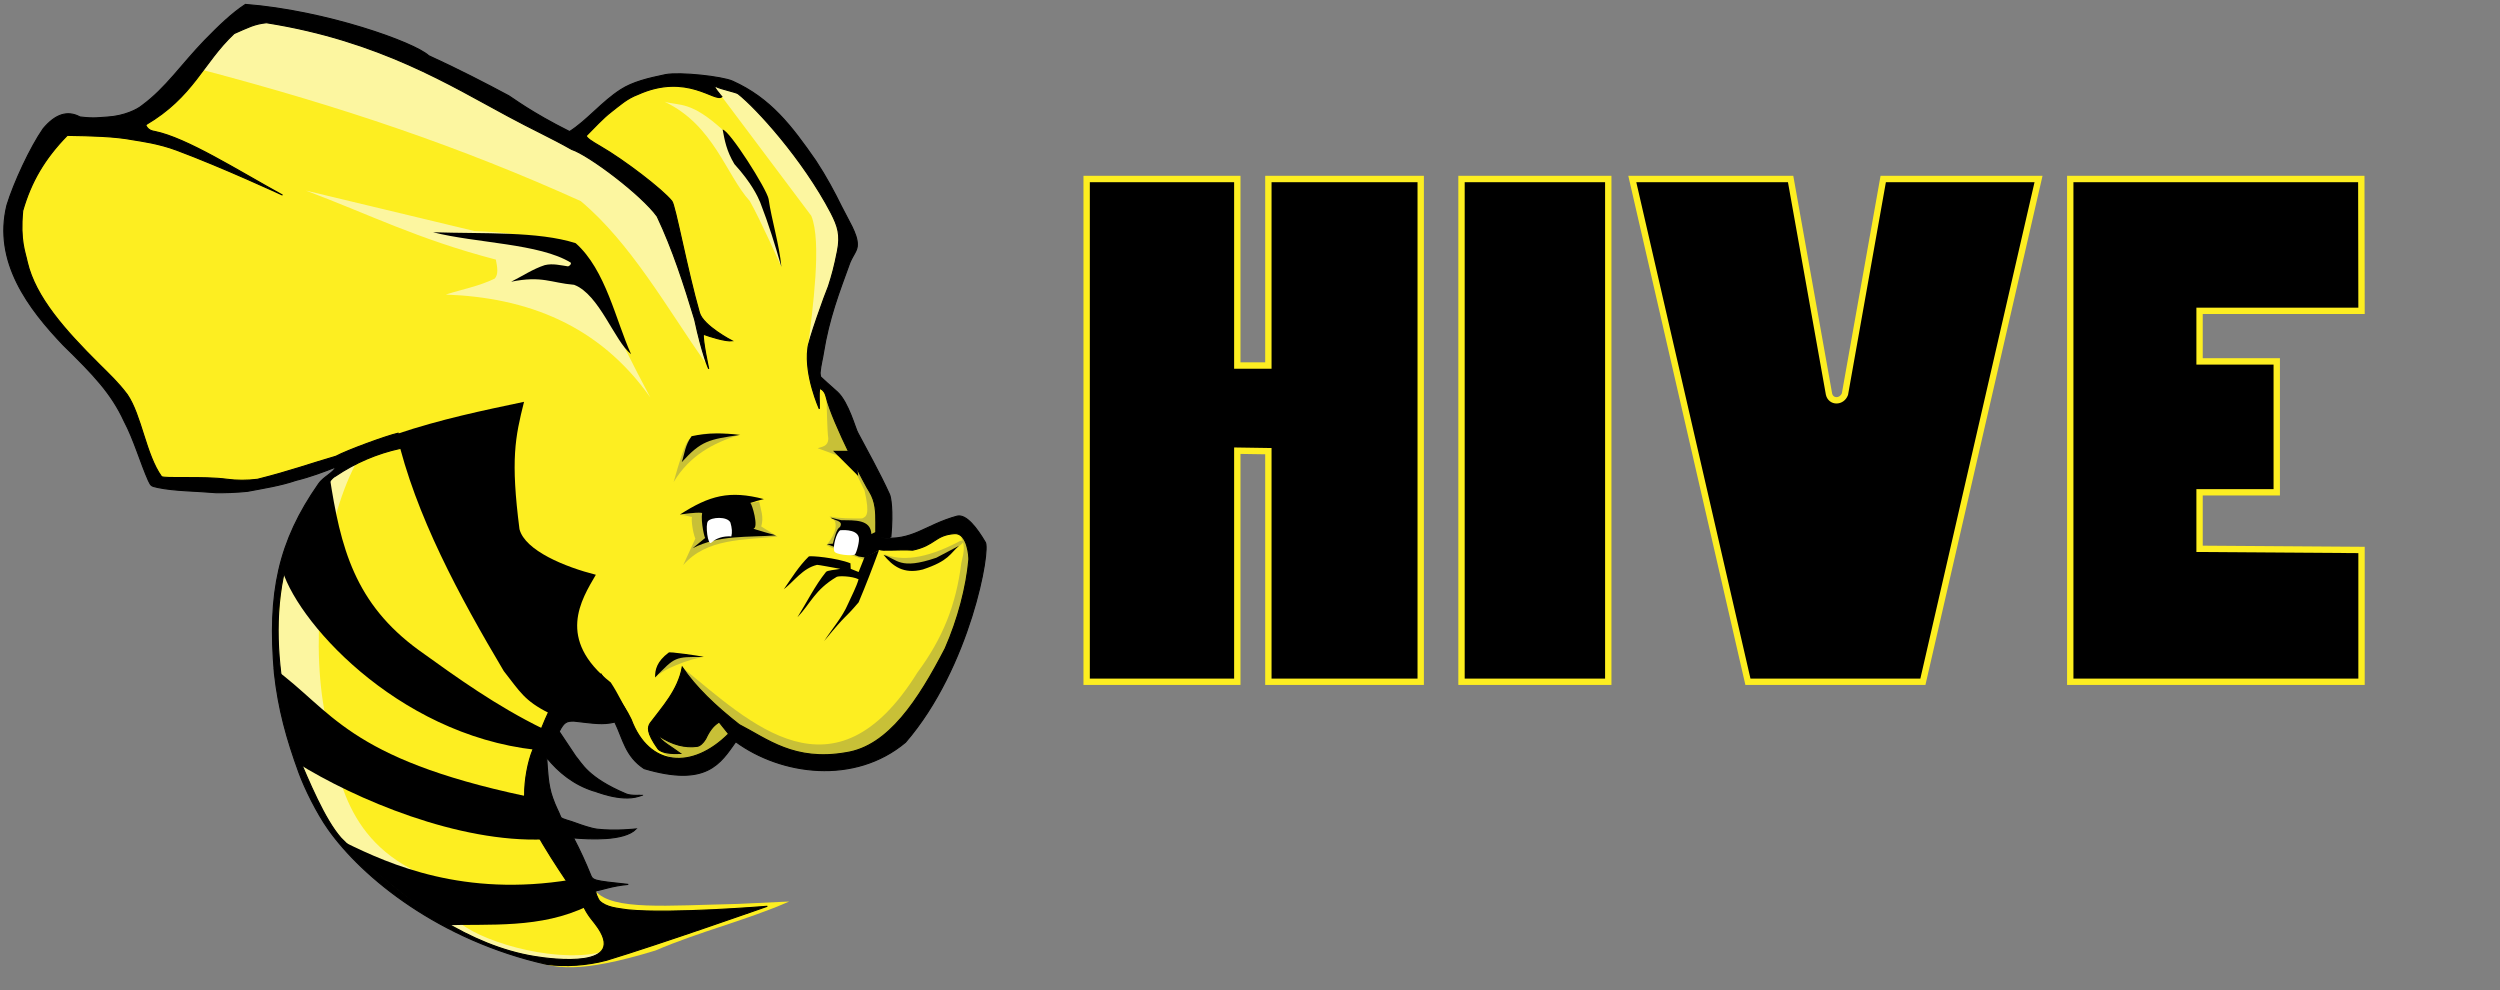 <?xml version="1.0" encoding="utf-8"?>
<svg width="255px" height="101px" viewbox="0 0 255 101" version="1.1" xmlns:xlink="http://www.w3.org/1999/xlink" xmlns="http://www.w3.org/2000/svg">
  <rect width="100%" height="100%" fill="#808080" stroke="none"/>
  <defs>
    <path d="M0 0L253.846 0L253.846 100L0 100L0 0Z" id="path_1" />
    <path d="M0 0L251.538 0L251.538 98.462L0 98.462L0 0Z" id="path_2" />
    <path d="M0 0L307.692 0L307.692 153.846L0 153.846L0 0L0 0Z" id="path_3" />
    <clipPath id="mask_1">
      <use xlink:href="#path_1" />
    </clipPath>
    <clipPath id="mask_2">
      <use xlink:href="#path_2" />
    </clipPath>
    <clipPath id="mask_3">
      <use xlink:href="#path_3" />
    </clipPath>
  </defs>
  <g id="svg" transform="translate(0.325 0.324)">
    <path d="M0 0L253.846 0L253.846 100L0 100L0 0Z" id="Background" fill="none" fill-rule="evenodd" stroke="none" />
    <g clip-path="url(#mask_1)">
      <g id="Mask-group">
        <path d="M0 0L251.538 0L251.538 98.462L0 98.462L0 0Z" id="slice_1" fill="none" fill-rule="evenodd" stroke="none" />
        <g clip-path="url(#mask_2)">
          <g id="Slice" transform="translate(-35.641 -27.692)">
            <path d="M0 0L251.538 0L251.538 98.462L0 98.462L0 0Z" transform="translate(35.641 27.692)" id="slice_1" fill="none" fill-rule="evenodd" stroke="none" />
            <g id="apache_hive-ar21">
              <path d="M0 0L307.692 0L307.692 153.846L0 153.846L0 0L0 0Z" id="Background" fill="none" fill-rule="evenodd" stroke="none" />
              <g id="Mask-group">
                <path d="M0 0L307.692 0L307.692 153.846L0 153.846L0 0L0 0Z" id="path_1" fill="none" fill-rule="evenodd" stroke="none" />
                <g clip-path="url(#mask_3)">
                  <g id="Group" transform="translate(35.706 27.818)">
                    <path d="M0 4.89064e-06L0 51.282L15.367 51.282L15.367 27.712L18.536 27.761L18.536 51.282L34.074 51.282L34.074 4.89064e-06L18.536 4.89064e-06L18.536 19.026L15.367 19.026L15.367 8.55862e-06L0 4.89064e-06L0 4.89064e-06ZM53.205 4.89064e-06L38.236 4.89064e-06L38.236 51.282L53.205 51.282L53.205 4.89064e-06L53.205 4.89064e-06ZM55.656 3.66798e-06L67.451 51.282L85.297 51.282L97.092 3.66798e-06L81.251 3.66798e-06L77.346 21.944C77.02 22.784 75.918 22.784 75.721 21.944L71.805 0L55.656 3.66798e-06L55.656 3.66798e-06ZM130.015 4.89064e-06L100.328 4.89064e-06L100.328 51.282L130.038 51.282L130.038 37.838L113.518 37.722L113.518 31.958L121.39 31.958L121.39 18.604L113.518 18.604L113.518 13.447L130.038 13.447L130.015 4.89064e-06L130.015 4.89064e-06Z" transform="translate(110.448 17.808)" id="Shape" fill="#000000" fill-rule="evenodd" stroke="#FDEE21" stroke-width="0.649" />
                    <g id="Group">
                      <path d="M56.373 12.966C55.496 10.559 25.27 -1.191 24.884 0.099C19.334 1.545 17.075 7.942 13.258 11.995L4.779 11.509C1.044 16.312 -0.915 21.219 0.419 26.319C5.206 32.804 10.763 38.323 14.226 46.468C14.5 50.308 30.845 46.871 34.348 46.111C29.562 49.537 25.395 54.846 27.186 70.139C28.821 77.321 29.939 85.339 44.44 93.462C46.349 94.531 50.299 95.765 52.741 96.664C55.077 97.735 57.808 98.176 65.514 95.819C69.972 93.897 74.786 92.74 79.15 90.823L73.905 91.069C66.683 91.226 61.107 91.765 59.388 89.747L52.742 78.273L56.617 70.746C61.98 71.296 63.76 75.645 68.486 77.301L74.057 73.174C90.241 82.726 96.677 67.12 98.523 54.965C98.326 50.02 87.815 56.515 88.452 54.204C88.699 48.888 84.366 41.933 81.566 36.514L84.807 23.978C86.277 22.667 78.001 8.722 71.242 6.983C65.313 5.456 56.374 12.966 56.374 12.966L56.373 12.966L56.373 12.966Z" transform="translate(0.96 0.681)" id="Shape#1" fill="#FDEE21" fill-rule="evenodd" stroke="none" />
                      <g id="Group#1" transform="translate(66.35 40.291)">
                        <path d="M0.908 0C0.965 1.347 0.96 2.985 1.09 4.006C1.068 4.786 0.483 4.815 0 4.977L3.149 6.131C3.774 7.183 4.276 8.235 4.784 9.287C5.373 11.875 4.932 11.949 4.542 12.139C3.399 12.151 2.26 12.153 1.196 11.927C1.672 12.178 1.777 12.362 1.828 12.684C1.921 13.278 1.538 14.089 0.908 14.871C1.84 15.387 3.538 15.893 4.799 16.373L6.237 13.171C5.586 8.468 3.611 4.134 0.908 0L0.908 0L0.908 0ZM6.786 15.777C8.532 16.505 10.945 16.291 14.29 14.567C14.787 14.213 15.251 14.425 14.361 15.007C9.973 18.944 7.873 16.974 6.786 15.777L6.786 15.777L6.786 15.777Z" transform="translate(16.658 0)" id="Shape#2" fill="#C8C037" fill-rule="evenodd" stroke="none" />
                        <path d="M31.284 10.607C31.802 11.601 31.488 12.409 31.314 13.248C30.772 17.516 29.442 20.89 26.833 24.416C18.345 38.062 9.775 29.523 2.943 23.966L0.117 31.047C-0.033 31.668 -0.658 32.151 3.757 34.095L8.253 30.919C25.4 43.966 37.551 12.657 31.283 10.608L31.284 10.607L31.284 10.607ZM5.011 22.839C3.854 22.928 0.411 24.2 0.258 24.937L1.842 22.373L5.011 22.839L5.011 22.839ZM2.761 8.331C2.973 8.331 3.991 8.605 3.881 8.544C3.725 8.457 3.864 9.971 4.184 10.759L2.943 13.46C5.321 10.718 9.081 10.9 12.571 10.547L10.906 9.515C11.195 8.55 10.855 7.787 10.694 6.966L2.761 8.331L2.761 8.331ZM8.604 0.198C6.053 0.98 3.611 2.258 1.971 4.982C3.222 0.492 3.477 0.662 3.881 0.44C5.63 -0.342 7.063 0.146 8.604 0.198L8.604 0.198L8.604 0.198Z" transform="translate(0 3.444)" id="Shape#3" fill="#C8C037" fill-rule="evenodd" stroke="none" />
                      </g>
                      <path d="M41.107 95.722C38.022 99.127 31.138 95.465 25.421 93.598C10.895 84.361 8.057 75.665 7.859 67.135C7.112 54.916 10.864 47.815 15.611 46.134C12.47 52.19 11.006 63.059 12.462 71.141C13.637 75.637 13.662 83.222 21.185 87.281C24.869 89.355 23.871 90.97 26.363 92.912C29.093 95.041 36.705 97.065 41.105 95.723L41.107 95.722L41.107 95.722ZM45.715 39.252C40.492 31.844 33.145 29.065 24.862 28.761C26.522 28.22 28.182 27.938 29.843 27.137C30.249 26.71 30.116 25.959 29.964 25.195C21.989 23.113 16.957 20.54 10.586 18.154L27.784 22.282C39.397 22.723 38.401 25.59 45.715 39.251L45.715 39.252L45.715 39.252ZM51.308 35.679C47.448 30.169 43.704 23.481 38.623 19.228C26.356 13.691 14.221 9.579 0 5.837L4.539 0C19.63 3.445 33.806 9.209 46.502 18.713C48.65 24.145 50.082 29.584 51.308 35.679L51.308 35.679L51.308 35.679ZM59.09 25.942C59.09 25.942 56.925 21.087 55.872 19.233C53.428 16.524 52.191 11.477 47.186 9.099C48.769 9.526 49.853 9.017 53.085 11.947L58.176 21.604L59.09 25.942L59.09 25.942ZM61.781 34.353C62.281 30.146 63.228 23.4 62.141 20.733L53.019 8.581C52.514 8.111 52.15 7.473 51.754 6.976C56.039 8.087 60.513 11.067 66.547 22.832L61.781 34.353L61.781 34.353Z" transform="translate(20.223 0.834)" id="Shape#4" fill="#FCF6A0" fill-rule="evenodd" stroke="none" />
                      <path d="M20.213 22.918C18.505 21.573 16.984 16.821 14.397 15.834C12.004 15.633 11.124 14.88 7.975 15.521C9.117 14.949 10.196 14.217 11.41 13.825C12.232 13.631 13.003 13.846 13.788 13.954C13.982 13.863 14.109 13.749 14.061 13.577C10.892 11.618 4.389 11.59 0 10.472C5.094 10.642 10.731 10.36 14.559 11.589C17.638 14.321 18.638 19.466 20.213 22.919L20.213 22.918L20.213 22.918ZM29.546 0C30.253 0.064 34.057 6.08 34.235 7.082C34.551 9.27 35.331 11.723 35.541 14.013C34.915 11.817 34.232 9.621 33.379 7.425C33.128 6.82 32.499 5.453 30.745 3.519C29.929 2.156 29.754 1.085 29.547 0L29.546 0L29.546 0ZM43.129 32.768L40.808 32.768L43.372 35.332L43.129 32.768L43.129 32.768ZM31.333 31.144C29.697 30.943 28.017 30.916 26.382 31.276C25.715 32.172 25.669 33.083 25.377 33.925C27.367 31.733 28.156 31.599 31.333 31.144L31.333 31.144L31.333 31.144ZM53.65 42.457C52.739 43.245 52.649 43.986 49.956 44.874C47.993 45.377 46.884 44.525 45.959 43.378C47.361 43.813 47.585 44.959 51.342 43.674L53.65 42.457L53.65 42.457ZM45.49 42.913C44.835 44.715 44.129 46.537 43.416 48.224C41.72 50.213 42.443 49.08 39.904 52.169C40.716 50.916 41.773 49.712 42.326 48.406C42.713 47.547 43.198 46.635 43.412 45.871C42.739 45.535 41.361 45.508 41.174 45.629C38.917 46.961 38.509 48.37 37.178 49.742C38.143 48.2 38.967 46.516 40.085 45.129C40.213 44.949 41.041 44.914 41.55 44.807C40.758 44.67 39.295 44.387 39.177 44.4C37.704 44.754 36.879 46.037 35.786 46.889C36.583 45.738 37.317 44.54 38.329 43.55C38.429 43.434 41.165 43.674 42.583 44.239L42.611 44.804L43.416 45.129L44.021 43.611L45.49 42.913L45.49 42.913ZM27.626 53.797C27.263 53.667 24.053 53.239 24.053 53.339C22.821 54.254 22.634 55.13 22.661 55.888C24.712 53.783 24.634 53.777 27.626 53.798L27.626 53.797L27.626 53.797ZM25.187 39.27C25.187 39.27 27.503 38.932 27.458 39.148C27.29 39.952 27.741 41.91 27.791 41.637L26.489 42.699C29.216 41.328 32.086 41.604 34.998 41.394C34.998 41.394 32.546 40.717 32.696 40.696C33.243 40.619 32.551 38.14 32.363 38.086C32.831 37.928 33.285 37.809 33.756 37.692C30.251 36.775 28.224 37.315 25.187 39.27L25.187 39.27L25.187 39.27Z" transform="translate(43.772 12.766)" id="Shape#5" fill="#000000" fill-rule="evenodd" stroke="none" />
                      <path d="M5.057 1.426L4.542 1.684C4.469 0.177 2.849 0.287 1.484 0.273L0.363 0C0.705 0.315 1.757 0.291 1.332 0.971C0.975 1.162 0.81 1.982 0.606 2.67L0 2.701L3.24 3.975L3.935 4.082L5.6 3.186L5.057 1.426L5.057 1.426Z" transform="translate(83.948 52.339)" id="Shape#6" fill="#000000" fill-rule="evenodd" stroke="none" />
                      <path d="M2.412 0.475C2.09 -0.182 0.469 -0.088 0.119 0.336C-0.165 0.681 0.102 2.895 0.466 2.522C0.992 2.045 1.68 1.846 2.506 1.885C2.61 1.475 2.573 1.034 2.412 0.475L2.412 0.475L2.412 0.475ZM15.094 3.752C15.262 3.619 15.617 2.35 15.502 1.969C15.268 1.072 13.607 1.26 13.607 1.26C13.204 1.516 12.847 2.915 12.995 3.377C13.066 3.768 14.826 3.892 15.094 3.752L15.094 3.752L15.094 3.752Z" transform="translate(71.702 52.376)" id="Shape#7" fill="#FFFFFF" fill-rule="evenodd" stroke="none" />
                      <path d="M6.556 44.897L7.327 44.972C11.894 47.214 19.413 50.539 30.299 48.752L32.007 51.44C27.213 53.77 22.057 53.234 17.226 53.397L6.556 44.897L6.556 44.897ZM0 27.171L2.288 36.774C8.412 40.603 18.874 44.988 27.595 44.634L25.669 40.212C7.465 36.346 5.925 31.459 0.001 27.17L0 27.171L0 27.171ZM5.693 7.5C6.81 14.942 8.303 20.583 14.776 25.311C18.742 28.163 22.679 31.004 27.468 33.348C27.468 33.348 27.049 35.533 26.697 35.494C12.446 33.91 2.012 22.094 0.747 16.696C1.971 12.556 3.728 9.97 5.693 7.5L5.693 7.5L5.693 7.5ZM12.542 3.283C14.441 11.532 18.969 19.886 23.471 27.465C25.121 29.558 25.553 30.482 28.096 31.757C31.533 32.845 33.964 32.567 36.459 32.404C35.775 31.138 35.167 29.816 34.383 28.627C28.796 24.209 31.378 20.186 32.862 17.64C29.756 16.855 25.64 15.186 25.073 12.992C24.161 5.895 24.624 3.644 25.537 0C21.331 0.887 17.069 1.766 12.544 3.285L12.542 3.283L12.542 3.283Z" transform="translate(27.525 40.535)" id="Shape#8" fill="#000000" fill-rule="evenodd" stroke="none" />
                      <path d="M24.637 0.005C23.255 0.908 21.923 2.199 20.489 3.667C18.113 6.126 16.534 8.524 14.116 10.303C13.633 10.72 12.276 11.391 10.57 11.491C9.766 11.531 9.242 11.664 7.766 11.479C6.463 10.773 5.226 11.232 4.018 12.675C2.694 14.579 1.017 18.195 0.32 20.471C-1.116 26.276 2.547 31.059 6.061 34.745C9.187 37.799 10.989 39.707 12.273 42.507C13.244 44.323 13.964 46.815 14.744 48.562C15.025 49.116 14.966 49.113 15.724 49.28C17.357 49.629 19.623 49.631 21.64 49.805C22.513 49.817 23.712 49.784 24.847 49.666C26.412 49.37 28.251 49.081 29.792 48.549C31.298 48.178 32.639 47.665 33.849 47.192C33.693 47.721 32.541 48.231 32.108 48.902C28.009 54.771 26.886 59.992 27.6 68.231C28.004 71.882 28.842 74.909 30.106 78.373C30.685 79.958 31.916 82.469 33.096 84.136C36.607 89.094 44.456 95.461 55.384 97.912C57.291 98.173 59.454 98.034 61.489 97.492C66.883 95.857 77.875 91.99 77.875 91.99C77.875 91.99 68.117 92.797 63.649 92.355C62.614 92.194 61.474 92.139 60.753 91.434C60.633 91.278 60.193 90.393 60.477 90.385C60.864 90.374 61.975 89.913 63.691 89.76C60.029 89.366 60.081 89.371 59.814 88.704C59.398 87.668 58.762 86.253 58.107 85.015C59.716 85.152 63.279 85.351 64.487 84.103C64.487 84.103 62.379 84.346 60.516 84.128C59.889 84.054 58.819 83.673 58.499 83.555C57.663 83.229 56.974 83.128 56.814 82.916C56.524 82.177 56.327 81.929 55.976 80.939C55.502 79.627 55.464 78.165 55.372 76.826C56.591 78.328 58.144 79.593 60.2 80.239C60.226 80.183 62.866 81.386 64.784 80.767L65.183 80.639C65.183 80.673 63.912 80.751 63.446 80.52C59.546 78.862 58.959 77.411 58.33 76.691L56.646 74.168C57.158 73.147 57.447 73.108 58.127 73.099C60.178 73.327 61.073 73.502 62.322 73.201C63.166 74.938 63.394 76.685 65.315 77.949C71.716 79.849 73.107 77.385 74.657 75.207C79.263 78.587 86.761 79.629 91.969 75.266C98.589 67.606 100.685 55.53 100.098 54.841C99.271 53.438 98.186 51.992 97.255 52.191C93.935 53.098 92.711 54.782 89.421 54.398C89.813 54.376 90.472 54.365 90.477 54.328C90.731 51.543 90.456 50.195 90.334 49.963C89.336 47.762 88.025 45.445 87.112 43.709C86.876 43.349 86.184 40.613 85.025 39.532C84.528 39.108 83.311 37.989 83.311 37.989L83.208 39.178C83.208 39.178 83.684 39.25 83.864 39.987C84.551 42.781 88.046 49.388 88.302 49.704C89.541 51.704 88.428 54.194 89.37 55.592C89.46 55.77 91.291 55.576 92.71 55.664C95.043 55.162 94.943 54.134 96.96 53.979C98.318 53.875 98.454 56.425 98.436 56.623C98.183 59.438 97.326 62.711 96.016 65.701C93.29 70.951 90.237 75.667 85.91 76.324C80.63 77.247 77.887 74.939 75.025 73.469L73.93 74.403C70.21 78.107 65.793 77.778 63.988 72.938C63.087 71.061 61.917 69.91 60.913 68.3L55.592 72.132C55.15 73.04 54.605 74.473 53.943 76.073C53.483 77.185 53.098 79.096 53.123 80.684C52.441 81.846 55.485 86.558 57.408 89.424L59.072 91.84C59.453 92.829 60.289 93.703 60.34 93.809C63.911 98.467 55.834 97.395 54.166 97.114C50.875 96.59 47.657 95.215 44.631 93.377L44.106 93.052C40.51 90.788 37.202 87.891 34.389 85.027C32.711 83.127 31.114 79.234 29.935 76.474C28.167 69.838 25.629 58.336 32.502 49.62C32.938 49.122 33.408 48.292 33.809 48.127C35.85 46.746 38.068 45.804 40.453 45.282L40.212 43.736C39.021 44.006 35.011 45.473 33.877 46.087C31.299 46.835 29.161 47.615 25.875 48.438C24.807 48.569 23.756 48.571 22.732 48.431C20.368 48.111 16.339 48.397 16.082 48.158C14.481 45.926 14.042 41.927 12.582 39.787L12.565 39.766L12.547 39.745C11.696 38.601 10.703 37.668 9.726 36.697C6.226 33.221 3.23 29.859 2.393 26.295C2.182 25.243 1.639 24.152 1.927 21.041L1.933 21.026L1.938 21.011C2.78 18.103 4.149 15.734 6.474 13.357C8.894 13.397 11.288 13.449 13.153 13.806C14.008 13.949 15.789 14.182 17.627 14.866C22.279 16.599 28.426 19.448 28.426 19.448C23.812 16.914 18.653 13.622 15.394 12.958C14.909 12.89 14.612 12.668 14.468 12.282C19.368 9.403 20.265 6.014 23.488 2.973C24.961 2.332 25.535 2.004 26.787 1.868C38.363 3.699 45.648 8.309 51.415 11.392C53.755 12.664 55.883 13.627 57.913 14.785C59.694 15.371 65.067 19.428 66.639 21.615C68.237 24.988 69.403 28.631 70.467 32.145C71.23 35.721 71.899 37.171 71.899 37.171C71.899 37.171 71.251 34.181 71.359 33.643C72.031 33.894 73.62 34.391 74.278 34.313C74.278 34.313 71.336 32.792 70.951 31.448C69.713 27.135 68.473 20.42 68.138 20.07C67.195 18.885 63.263 15.874 60.851 14.482C59.938 13.956 59.445 13.629 59.407 13.398C60.177 12.619 61.128 11.589 61.982 10.935C62.8 10.308 63.544 9.602 64.685 9.178C69.695 6.921 72.56 10.046 73.24 9.413C73.24 9.413 72.162 8.178 72.641 8.381C73.131 8.646 74.729 8.96 74.904 9.122C76.731 10.55 81.504 15.771 84.382 21.28C85.073 22.629 85.354 23.517 85.033 25.142C84.712 26.769 84.463 27.663 84.113 28.749C83.796 29.475 82.004 34.446 82.011 35.114C81.65 37.841 83.181 41.256 83.181 41.256C83.196 40.329 83.124 39.835 83.208 39.172L83.311 37.988C83.311 37.988 83.246 37.673 83.258 37.548C83.335 36.729 83.536 36.04 83.595 35.571C84.171 32.009 85.171 29.445 86.305 26.319C86.642 25.53 87.083 25.092 87.06 24.491C87.079 23.425 86.125 21.995 85.436 20.598C84.741 19.184 83.909 17.611 82.82 15.952C80.333 12.377 78.213 9.579 74.331 7.827C73.245 7.35 68.971 6.884 67.495 7.161C65.706 7.534 64.165 7.902 62.937 8.688C61.005 9.925 59.487 11.84 57.706 12.969C53.767 10.999 51.866 9.525 51.511 9.322C49.171 8.067 46.36 6.612 43.337 5.23C41.887 3.878 32.886 0.645 24.642 0L24.637 0.005L24.637 0.005ZM75.019 73.468C72.592 71.57 70.549 69.616 69.201 67.605C68.762 69.971 67.166 71.656 65.932 73.313C65.686 73.701 65.51 74.232 66.719 75.921C67.045 76.371 68.224 76.448 69.02 76.406C68.21 75.794 66.978 75.146 66.779 74.585C68.204 75.554 69.523 75.834 70.715 75.678C70.989 75.647 71.326 75.358 71.588 74.914C72.12 73.772 72.535 73.497 72.956 73.189L73.925 74.403L75.019 73.468L75.019 73.468Z" id="Shape#9" fill="#000000" fill-rule="evenodd" stroke="#000000" stroke-width="0.114" />
                    </g>
                  </g>
                </g>
              </g>
            </g>
          </g>
        </g>
      </g>
    </g>
  </g>
</svg>